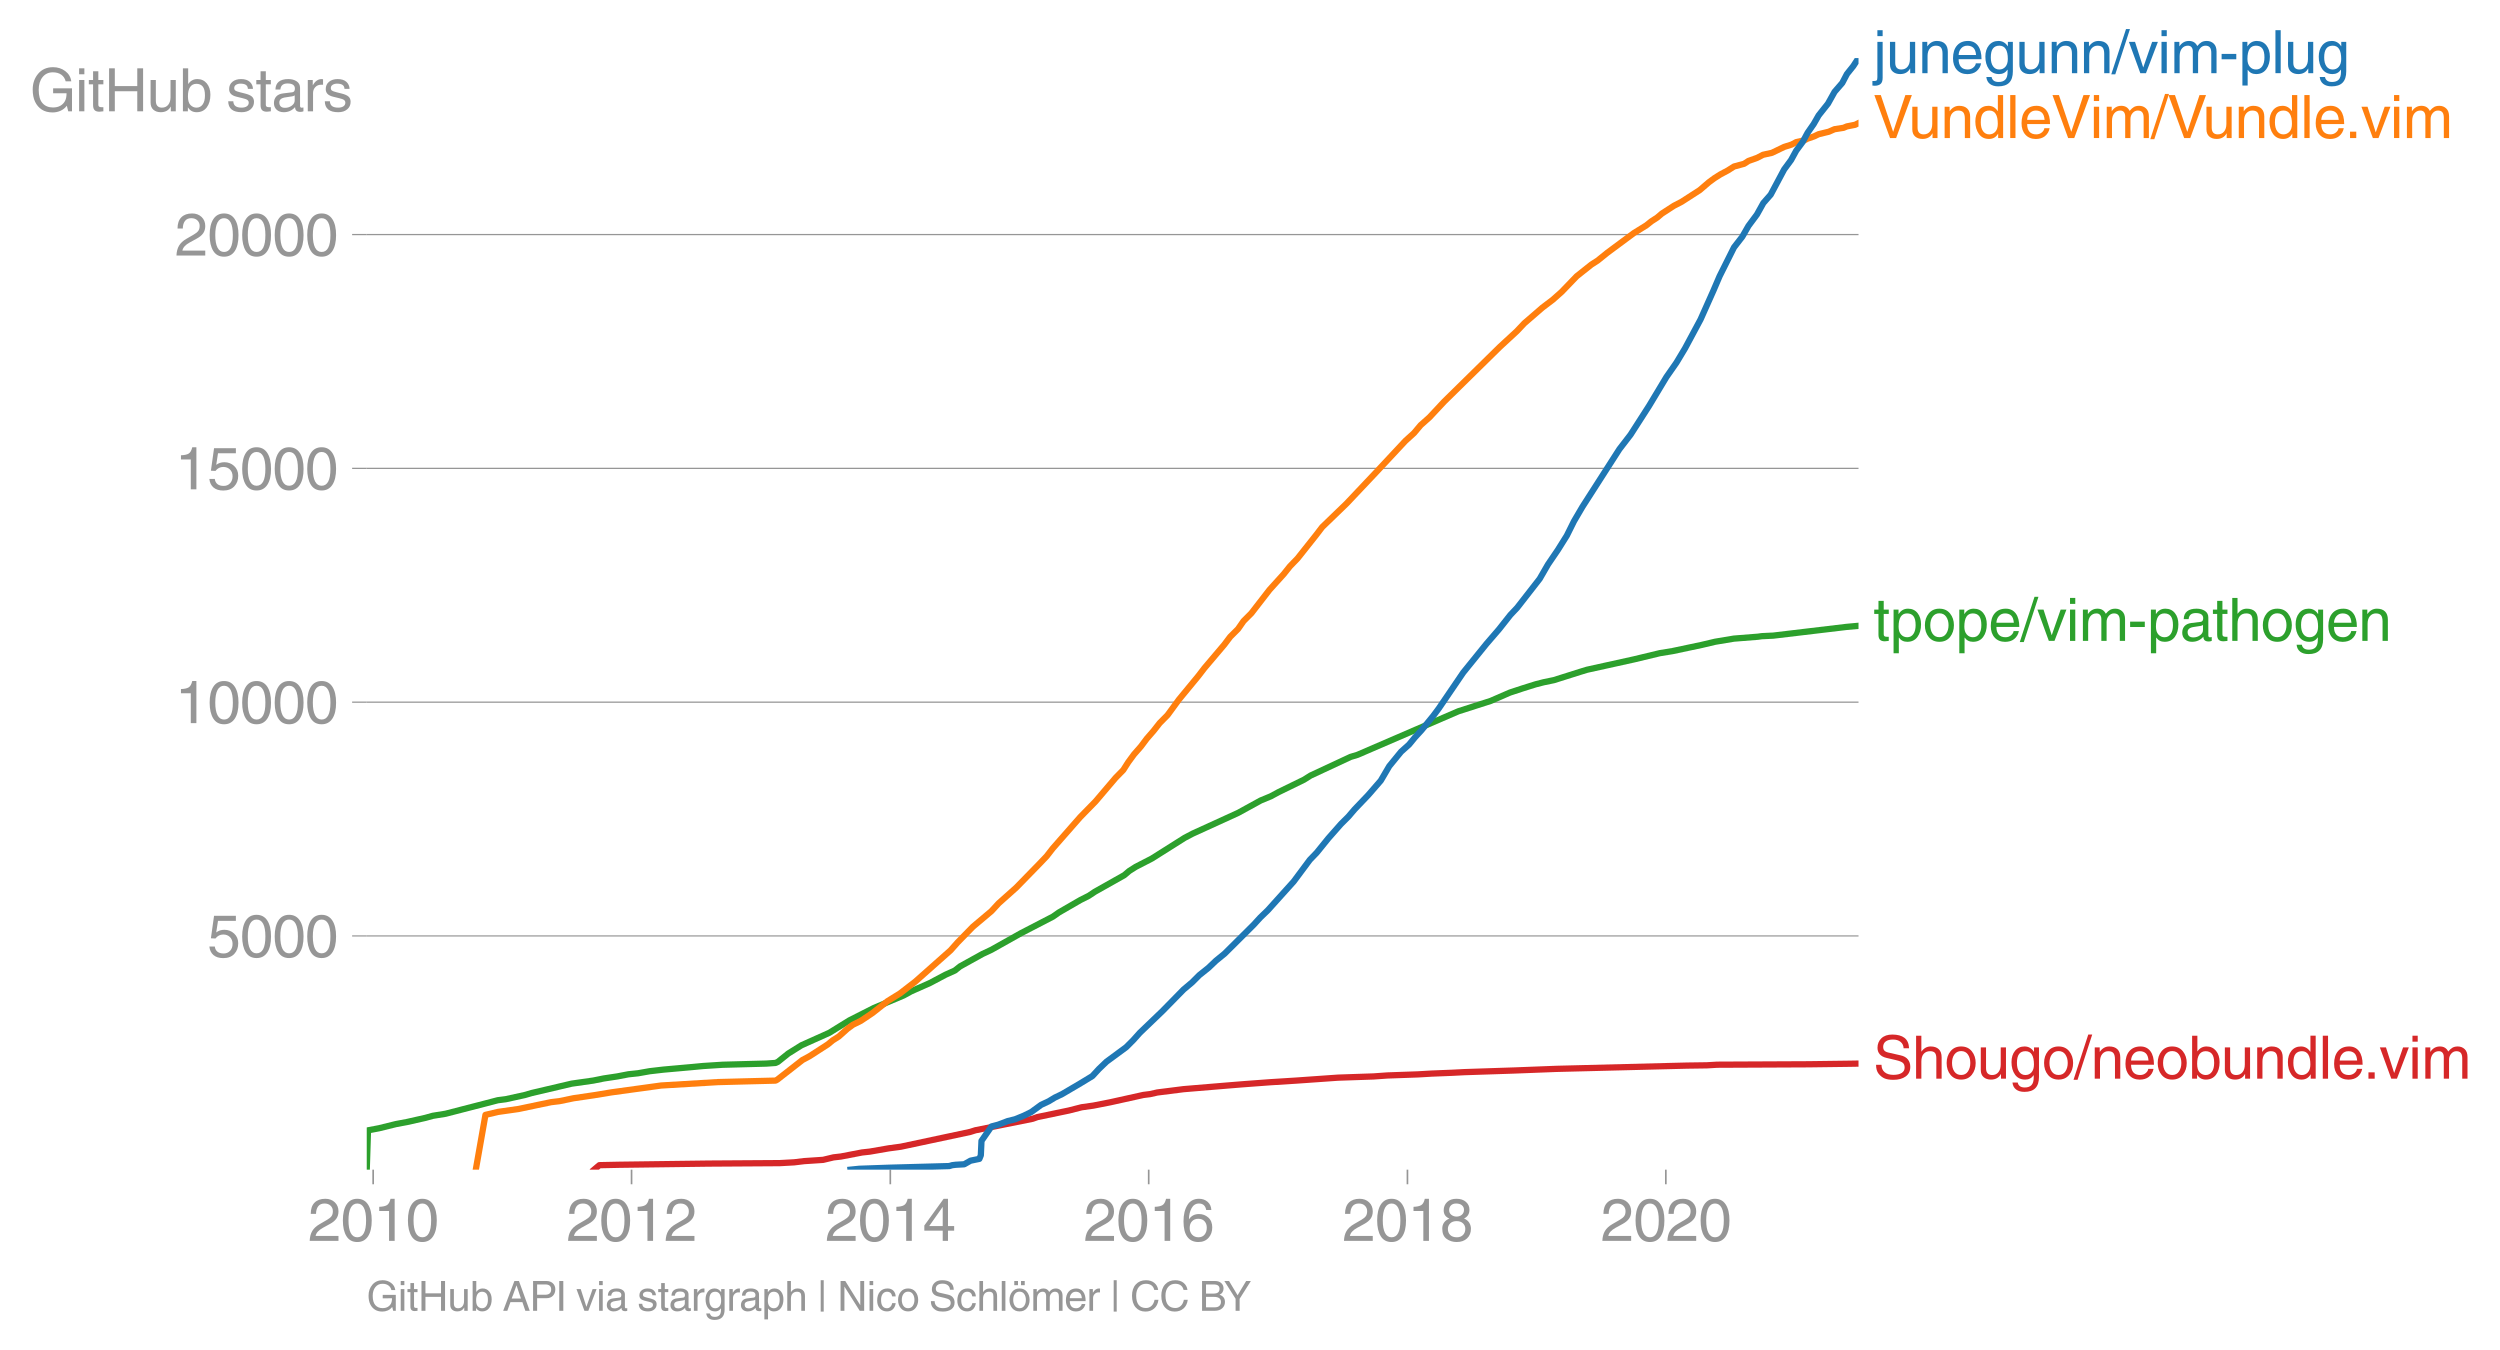 <svg height="430.843" viewBox="0 0 598.483 323.132" width="797.977" xmlns="http://www.w3.org/2000/svg" xmlns:xlink="http://www.w3.org/1999/xlink"><defs><style>*{stroke-linecap:butt;stroke-linejoin:round}</style></defs><g id="figure_1"><path d="M0 323.132h598.483V0H0z" style="fill:none" id="patch_1"/><g id="axes_1"><path d="M87.796 280.011h357.12V13.9H87.796z" style="fill:none" id="patch_2"/><path clip-path="url(#p39924fab49)" d="m142.218 280.011 1.266-1.074 4.762-.101 21.345-.28 17.072-.112 3.45-.19 2.397-.291 4.534-.302 2.49-.594 1.756-.201 5.087-.974 1.84-.201 4.518-.784 2.908-.392 16.602-3.537 1.27-.403 13.704-2.753 1.129-.403 7.523-1.567 3.077-.784 2.782-.392 4.041-.794 7.939-1.758 1.598-.201 1.74-.392 6.293-.795 10.503-.873 3.716-.302 6.467-.481 6.246-.392 10.024-.705 8.526-.291 3.313-.235 7.31-.258 3.276-.19 5.018-.202 2.803-.145 11.881-.392 10.179-.392 31.23-.783 4.79-.067 2.464-.146 21.792-.1 10.154-.135 1.883-.034h0" style="fill:none;stroke:#d62728;stroke-linecap:square;stroke-width:1.5" id="line2d_1"/><g id="matplotlib.axis_1"><g id="xtick_1"><g id="line2d_2"><defs><path d="M0 0v3.5" id="me1c5ccc157" style="stroke:#969696;stroke-width:.4"/></defs><use style="fill:#969696;stroke:#969696;stroke-width:.4" x="89.332" xlink:href="#me1c5ccc157" y="280.011"/></g><g style="fill:#969696" transform="matrix(.14 0 0 -.14 73.762 297.06)" id="text_1"><defs><path d="M281 2888q0 793 409 1202 410 410 1148 410 618 0 1012-375t394-969q0-462-227-780-226-317-667-557l-775-425q-684-375-775-863h2444V0H166q25 634 275 1056t781 728l806 469q322 185 469 383t147 545q0 344-241 578-240 235-650 235-453 0-678-299-225-298-231-807H281z" id="HelveticaWorld-Regular-32" transform="scale(.016)"/><path d="M2719 2188q0 903-239 1354-239 452-702 452-453 0-697-452-243-451-243-1354 0-875 240-1340 241-464 700-464 463 0 702 448 239 449 239 1356zm603 0q0-1107-400-1709-400-601-1144-601-772 0-1156 623-384 624-384 1687 0 1090 393 1701 394 611 1147 611 744 0 1144-608t400-1704z" id="HelveticaWorld-Regular-30" transform="scale(.016)"/><path d="M2297 0h-600v3194H647v447q550 18 818 176 269 158 391 683h441V0z" id="HelveticaWorld-Regular-31" transform="scale(.016)"/></defs><use xlink:href="#HelveticaWorld-Regular-32"/><use x="55.615" xlink:href="#HelveticaWorld-Regular-30"/><use x="111.23" xlink:href="#HelveticaWorld-Regular-31"/><use x="166.846" xlink:href="#HelveticaWorld-Regular-30"/></g></g><g id="xtick_2"><use style="fill:#969696;stroke:#969696;stroke-width:.4" x="151.19" xlink:href="#me1c5ccc157" y="280.011" id="line2d_3"/><g style="fill:#969696" transform="matrix(.14 0 0 -.14 135.62 297.06)" id="text_2"><use xlink:href="#HelveticaWorld-Regular-32"/><use x="55.615" xlink:href="#HelveticaWorld-Regular-30"/><use x="111.23" xlink:href="#HelveticaWorld-Regular-31"/><use x="166.846" xlink:href="#HelveticaWorld-Regular-32"/></g></g><g id="xtick_3"><use style="fill:#969696;stroke:#969696;stroke-width:.4" x="213.133" xlink:href="#me1c5ccc157" y="280.011" id="line2d_4"/><g style="fill:#969696" transform="matrix(.14 0 0 -.14 197.562 297.06)" id="text_3"><defs><path d="M678 1581h1447v2041h-12L678 1581zm2010-487V0h-563v1094H159v550l2063 2856h466V1581h659v-487h-659z" id="HelveticaWorld-Regular-34" transform="scale(.016)"/></defs><use xlink:href="#HelveticaWorld-Regular-32"/><use x="55.615" xlink:href="#HelveticaWorld-Regular-30"/><use x="111.23" xlink:href="#HelveticaWorld-Regular-31"/><use x="166.846" xlink:href="#HelveticaWorld-Regular-34"/></g></g><g id="xtick_4"><use style="fill:#969696;stroke:#969696;stroke-width:.4" x="274.991" xlink:href="#me1c5ccc157" y="280.011" id="line2d_5"/><g style="fill:#969696" transform="matrix(.14 0 0 -.14 259.42 297.06)" id="text_4"><defs><path d="M903 1381q0-440 262-719 263-278 685-278 403 0 642 284 239 285 239 748 0 403-236 675t-670 272q-422 0-672-266t-250-716zm1766 1922q-63 344-255 517-192 174-520 174-519 0-791-507-272-506-278-1159l13-12q359 553 1068 553 566 0 988-375t422-1053q0-672-400-1118-400-445-1078-445-782 0-1188 556-406 557-406 1660 0 1062 415 1734 416 672 1247 672 538 0 910-321 372-320 403-876h-550z" id="HelveticaWorld-Regular-36" transform="scale(.016)"/></defs><use xlink:href="#HelveticaWorld-Regular-32"/><use x="55.615" xlink:href="#HelveticaWorld-Regular-30"/><use x="111.23" xlink:href="#HelveticaWorld-Regular-31"/><use x="166.846" xlink:href="#HelveticaWorld-Regular-36"/></g></g><g id="xtick_5"><use style="fill:#969696;stroke:#969696;stroke-width:.4" x="336.933" xlink:href="#me1c5ccc157" y="280.011" id="line2d_6"/><g style="fill:#969696" transform="matrix(.14 0 0 -.14 321.363 297.06)" id="text_5"><defs><path d="M1766 2597q347 0 573 198 227 199 227 527 0 294-218 483-217 189-620 189-359 0-555-199-195-198-195-504 0-328 244-511t544-183zm6-484q-434 0-681-241t-247-591q0-403 250-650t712-247q410 0 655 247t245 657q0 350-245 587-245 238-689 238zm1378 1228q0-678-578-947 397-178 567-471 170-292 170-623 0-641-413-1032-412-390-1112-390-612 0-1076 336T244 1306q0 763 762 1082-609 243-609 875 0 531 361 884t1001 353q641 0 1016-333t375-826z" id="HelveticaWorld-Regular-38" transform="scale(.016)"/></defs><use xlink:href="#HelveticaWorld-Regular-32"/><use x="55.615" xlink:href="#HelveticaWorld-Regular-30"/><use x="111.23" xlink:href="#HelveticaWorld-Regular-31"/><use x="166.846" xlink:href="#HelveticaWorld-Regular-38"/></g></g><g id="xtick_6"><use style="fill:#969696;stroke:#969696;stroke-width:.4" x="398.791" xlink:href="#me1c5ccc157" y="280.011" id="line2d_7"/><g style="fill:#969696" transform="matrix(.14 0 0 -.14 383.22 297.06)" id="text_6"><use xlink:href="#HelveticaWorld-Regular-32"/><use x="55.615" xlink:href="#HelveticaWorld-Regular-30"/><use x="111.23" xlink:href="#HelveticaWorld-Regular-32"/><use x="166.846" xlink:href="#HelveticaWorld-Regular-30"/></g></g></g><g id="matplotlib.axis_2"><g id="ytick_1"><path clip-path="url(#p39924fab49)" d="M87.796 224.055h357.12" style="fill:none;stroke:#969696;stroke-linecap:square;stroke-width:.3" id="line2d_8"/><g id="line2d_9"><defs><path d="M0 0h-3.5" id="m6a71da4b79" style="stroke:#969696;stroke-width:.3"/></defs><use style="fill:#969696;stroke:#969696;stroke-width:.3" x="87.796" xlink:href="#m6a71da4b79" y="224.055"/></g><g style="fill:#969696" transform="matrix(.14 0 0 -.14 49.655 229.08)" id="text_7"><defs><path d="M941 2619q372 281 872 281 606 0 1042-403t436-1038q0-690-421-1139-420-448-1179-448-660 0-1041 323-381 324-444 918h582q43-363 284-555t669-192q415 0 681 287 266 288 266 735 0 456-279 731-278 275-718 275-500 0-835-428l-484 25 337 2406h2332v-544H1131L941 2619z" id="HelveticaWorld-Regular-35" transform="scale(.016)"/></defs><use xlink:href="#HelveticaWorld-Regular-35"/><use x="55.615" xlink:href="#HelveticaWorld-Regular-30"/><use x="111.23" xlink:href="#HelveticaWorld-Regular-30"/><use x="166.846" xlink:href="#HelveticaWorld-Regular-30"/></g></g><g id="ytick_2"><path clip-path="url(#p39924fab49)" d="M87.796 168.088h357.12" style="fill:none;stroke:#969696;stroke-linecap:square;stroke-width:.3" id="line2d_10"/><use style="fill:#969696;stroke:#969696;stroke-width:.3" x="87.796" xlink:href="#m6a71da4b79" y="168.088" id="line2d_11"/><g style="fill:#969696" transform="matrix(.14 0 0 -.14 41.87 173.113)" id="text_8"><use xlink:href="#HelveticaWorld-Regular-31"/><use x="55.615" xlink:href="#HelveticaWorld-Regular-30"/><use x="111.23" xlink:href="#HelveticaWorld-Regular-30"/><use x="166.846" xlink:href="#HelveticaWorld-Regular-30"/><use x="222.461" xlink:href="#HelveticaWorld-Regular-30"/></g></g><g id="ytick_3"><path clip-path="url(#p39924fab49)" d="M87.796 112.121h357.12" style="fill:none;stroke:#969696;stroke-linecap:square;stroke-width:.3" id="line2d_12"/><use style="fill:#969696;stroke:#969696;stroke-width:.3" x="87.796" xlink:href="#m6a71da4b79" y="112.121" id="line2d_13"/><g style="fill:#969696" transform="matrix(.14 0 0 -.14 41.87 117.146)" id="text_9"><use xlink:href="#HelveticaWorld-Regular-31"/><use x="55.615" xlink:href="#HelveticaWorld-Regular-35"/><use x="111.23" xlink:href="#HelveticaWorld-Regular-30"/><use x="166.846" xlink:href="#HelveticaWorld-Regular-30"/><use x="222.461" xlink:href="#HelveticaWorld-Regular-30"/></g></g><g id="ytick_4"><path clip-path="url(#p39924fab49)" d="M87.796 56.154h357.12" style="fill:none;stroke:#969696;stroke-linecap:square;stroke-width:.3" id="line2d_14"/><use style="fill:#969696;stroke:#969696;stroke-width:.3" x="87.796" xlink:href="#m6a71da4b79" y="56.154" id="line2d_15"/><g style="fill:#969696" transform="matrix(.14 0 0 -.14 41.87 61.179)" id="text_10"><use xlink:href="#HelveticaWorld-Regular-32"/><use x="55.615" xlink:href="#HelveticaWorld-Regular-30"/><use x="111.23" xlink:href="#HelveticaWorld-Regular-30"/><use x="166.846" xlink:href="#HelveticaWorld-Regular-30"/><use x="222.461" xlink:href="#HelveticaWorld-Regular-30"/></g></g><g style="fill:#969696" transform="matrix(.14 0 0 -.14 7.2 26.645)" id="text_11"><defs><path d="M2463 2456h2018V0h-403l-150 594q-294-375-691-546-396-170-824-170-691 0-1155 301-464 302-721 833-256 532-256 1326 0 990 589 1684t1586 694q744 0 1300-416 557-416 647-1100h-600q-109 453-462 709-353 257-916 257-678 0-1091-511-412-511-412-1352 0-978 409-1436 410-458 1119-458 463 0 783 183t492 497q172 314 172 836H2463v531z" id="HelveticaWorld-Regular-47" transform="scale(.016)"/><path d="M422 3956v638h562v-638H422zM984 0H422v3347h562V0z" id="HelveticaWorld-Regular-69" transform="scale(.016)"/><path d="M1100 2881V703q0-128 70-195 71-67 252-67h216V0q-307-44-422-44-353 0-516 169-162 169-162 547v2209H84v466h454v934h562v-934h538v-466h-538z" id="HelveticaWorld-Regular-74" transform="scale(.016)"/><path d="M4153 0h-622v2144H1131V0H519v4594h612V2694h2400v1900h622V0z" id="HelveticaWorld-Regular-48" transform="scale(.016)"/><path d="M391 3347h562V1125q0-369 167-552 168-182 480-182 434 0 678 307 244 308 244 805v1844h562V0h-531v488l-12 12Q2222-97 1478-97q-481 0-784 262-303 263-303 776v2406z" id="HelveticaWorld-Regular-75" transform="scale(.016)"/><path d="M2778 1684q0 672-238 963-237 291-677 291-447-7-676-349-228-342-228-989 0-659 275-934t641-275q416 0 659 342 244 342 244 951zM422 0v4594h562V2925h13q359 519 969 519 625 0 1009-464t384-1208q0-838-388-1354Q2584-97 1888-97q-613 0-922 513h-13V0H422z" id="HelveticaWorld-Regular-62" transform="scale(.016)"/><path d="M2309 2394q-12 300-214 431-201 131-579 131-275 0-471-122-195-121-195-350 0-181 115-267 116-86 501-183l556-140q506-128 723-327 218-198 218-554 0-494-361-802T1638-97Q934-97 573 195q-360 293-367 880h544q13-347 230-516 217-168 651-168 353 0 561 140 208 141 208 391 0 178-135 284-134 107-531 197l-653 160q-397 100-586 298t-189 514q0 494 353 781 354 288 922 288 607 0 930-296 323-295 342-754h-544z" id="HelveticaWorld-Regular-73" transform="scale(.016)"/><path d="M2456 1709q-62-65-245-106-183-40-683-106-369-44-542-182-173-137-173-362 0-275 146-428 147-153 469-153 403 0 715 229 313 230 313 558v550zM397 2328q19 566 367 841 349 275 1014 275 531 0 890-241 360-240 360-694V581q0-197 178-197 72 0 185 25V0q-153-63-319-63-288 0-429 123-140 124-146 387Q2016-97 1288-97q-475 0-763 269-287 269-287 700 0 441 250 712 250 272 728 329l993 121q269 41 269 397 0 263-195 403-195 141-592 141-353 0-543-156-189-156-226-491H397z" id="HelveticaWorld-Regular-61" transform="scale(.016)"/><path d="M984 0H422v3347h531v-556h13q365 653 940 653 91 0 147-19v-584h-209q-378 0-619-257-241-256-241-637V0z" id="HelveticaWorld-Regular-72" transform="scale(.016)"/></defs><use xlink:href="#HelveticaWorld-Regular-47"/><use x="77.1" xlink:href="#HelveticaWorld-Regular-69"/><use x="99.121" xlink:href="#HelveticaWorld-Regular-74"/><use x="126.807" xlink:href="#HelveticaWorld-Regular-48"/><use x="199.805" xlink:href="#HelveticaWorld-Regular-75"/><use x="254.59" xlink:href="#HelveticaWorld-Regular-62"/><use x="311.084" xlink:href="#HelveticaWorld-Regular-20"/><use x="335.498" xlink:href="#HelveticaWorld-Regular-73"/><use x="385.498" xlink:href="#HelveticaWorld-Regular-74"/><use x="413.184" xlink:href="#HelveticaWorld-Regular-61"/><use x="468.115" xlink:href="#HelveticaWorld-Regular-72"/><use x="500.684" xlink:href="#HelveticaWorld-Regular-73"/></g></g><path clip-path="url(#p39924fab49)" d="m87.796 280.011.298-9.413 2.652-.504 4.038-.996 2.635-.493 4.42-.996 1.772-.493 3.054-.492 9.669-2.496 2.825-.739 1.91-.246 4.538-.996 1.708-.493 9.544-2.239 5.173-.738 2.513-.504 3.271-.493 2.614-.503 2.321-.247 2.779-.492 3.277-.38 6.898-.616 2.597-.247 4.7-.302 10.44-.28 2.227-.156.555-.258 2.482-1.992 3.167-1.981 6.646-2.978 4.845-2.989 5.88-2.977 7.079-2.977 1.818-.997 4.468-1.98 3.756-1.993 2.213-.996 1.244-.986 5.394-2.988 2.102-.985 7.08-3.974 7.671-3.973 1.418-.997 5.152-2.977 1.977-.996 1.48-.985 7.056-3.974 1.173-.996 1.549-.985 3.864-1.993 7.878-4.97 1.875-.985 10.889-4.97 5.427-2.977 2.404-.996 1.848-.996 6.102-2.978 1.582-.996 9.583-4.466 1.671-.504 24.137-10.42 7.747-2.486 4.589-1.992 3.023-.996 3.145-.986 1.919-.492 2.44-.504 6.307-1.992 1.61-.493 11.257-2.485 6.19-1.488 3.02-.493 7.034-1.489 3.175-.75 4.5-.75 5.776-.458.877-.124 2.764-.134 17.475-2.082 2.931-.268h0" style="fill:none;stroke:#2ca02c;stroke-linecap:square;stroke-width:1.5" id="line2d_16"/><path clip-path="url(#p39924fab49)" d="m113.903 280.011 2.312-13.118 2.985-.706 4.949-.705 4.403-.929 3.394-.705 1.957-.235 3.42-.705 4.799-.705 4.29-.706 11.868-1.634 13.588-.817 6.788-.18 7.024-.178.41-.235 6.003-4.69 1.744-.94 4.365-2.821 1.123-.93 1.476-.94 2.098-1.88 1.278-.93 1.9-.94 2.806-1.88 3.554-2.81 3.03-1.88 3.652-2.82 8.453-7.5 1.656-1.87 3.672-3.76 4.449-3.75 1.733-1.88 4.2-3.75 5.492-5.63 1.792-1.881 1.453-1.87 6.583-7.5 3.675-3.76 4.789-5.63 1.834-1.87 1.2-1.88 1.375-1.87 1.648-1.88 1.409-1.88 1.635-1.881 1.467-1.87 1.862-1.88 2.747-3.75 4.643-5.63 1.443-1.88 4.76-5.62 1.42-1.88 1.871-1.87 1.31-1.88 1.874-1.88 4.361-5.63 3.394-3.75 1.495-1.87 1.815-1.88 4.468-5.63 1.436-1.88 5.82-5.62 7.092-7.51 7-7.5 2.068-1.88 1.582-1.881 2.113-1.88 3.5-3.75 13.366-13.13 4.061-3.75 1.77-1.88 4.334-3.75 2.481-1.881 2.117-1.88 3.61-3.75 3.54-2.81 1.47-.94 2.315-1.87 6.337-4.7 3.018-1.87 1.172-.94 1.444-.94 1.104-.94 2.891-1.87 1.815-.94 4.36-2.81 2.192-1.88 1.273-.94 1.483-.94 1.77-.941 1.475-.94 2.432-.66 1.031-.672 2.064-.74 1.43-.738 2.124-.47 2.928-1.41 1.792-.571 1.1-.582 1.858-.414.87-.426 1.53-.526 1.099-.526 2.433-.593 1.379-.605 2.154-.335.794-.336 1.984-.392.782-.392h0" style="fill:none;stroke:#ff7f0e;stroke-linecap:square;stroke-width:1.5" id="line2d_17"/><g style="fill:#1f77b4" transform="matrix(.14 0 0 -.14 448.487 17.516)" id="text_12"><defs><path d="M984 3956H422v638h562v-638zm0-4450q0-478-227-664-226-186-629-186-115 0-237 19v487H38q237 0 310 71 74 70 74 339v3775h562V-494z" id="HelveticaWorld-Regular-6a" transform="scale(.016)"/><path d="M3150 0h-566v2059q0 475-166 677-165 202-549 202-378 0-632-288-253-287-253-825V0H422v3347h531v-472h13q397 569 1012 569 569 0 870-302 302-301 302-864V0z" id="HelveticaWorld-Regular-6e" transform="scale(.016)"/><path d="M2719 1941q-44 543-288 770-243 227-647 227-409 0-661-288-251-287-267-709h1863zm537-891q-93-519-509-859-366-288-963-294-703 6-1116 461-412 455-412 1223 0 882 425 1372 425 491 1182 491 678 0 1059-507 381-506 381-1446H856q0-525 244-813 244-287 731-287 344 0 591 207 247 208 272 452h562z" id="HelveticaWorld-Regular-65" transform="scale(.016)"/><path d="M831 1684q0-615 244-954t659-339q404 0 660 293 256 294 256 832 0 706-224 1064-223 358-679 358-459 0-688-305-228-305-228-949zM3188 191q0-807-388-1203-387-397-1169-397-562 0-895 259T353-409h563q43-244 226-388t530-144q472 0 712 254 241 253 241 821v238h-12Q2297-97 1722-97q-716 0-1094 528T250 1772q0 744 381 1208 382 464 1013 464 634 0 1000-569h12v472h532V191z" id="HelveticaWorld-Regular-67" transform="scale(.016)"/><path d="M319-122h-428l1575 4838h422L319-122z" id="HelveticaWorld-Regular-2f" transform="scale(.016)"/><path d="M2522 3347h616L1863 0h-604L38 3347h653l872-2725h12l947 2725z" id="HelveticaWorld-Regular-76" transform="scale(.016)"/><path d="M422 3347h531v-472h13q378 569 1012 569 628 0 891-544 240 294 465 419t557 125q434 0 735-285 302-284 302-843V0h-562v2163q0 390-147 582-147 193-475 193-331 0-560-269-228-269-228-628V0h-562v2316q0 290-135 456-134 166-390 166-403 0-644-300t-241-813V0H422v3347z" id="HelveticaWorld-Regular-6d" transform="scale(.016)"/><path d="M1850 1484H281v575h1569v-575z" id="HelveticaWorld-Regular-2d" transform="scale(.016)"/><path d="M959 1516q0-538 262-832 263-293 654-293 428 0 665 348 238 349 238 945 0 654-228 954t-687 300q-447 0-676-352-228-352-228-1070zM422 3347h531v-472h13q359 569 1000 569 647 0 1020-471 373-470 373-1201 0-819-381-1344T1888-97q-582 0-891 450h-13v-1678H422v4672z" id="HelveticaWorld-Regular-70" transform="scale(.016)"/><path d="M984 0H422v4594h562V0z" id="HelveticaWorld-Regular-6c" transform="scale(.016)"/></defs><use xlink:href="#HelveticaWorld-Regular-6a"/><use x="22.021" xlink:href="#HelveticaWorld-Regular-75"/><use x="76.807" xlink:href="#HelveticaWorld-Regular-6e"/><use x="131.982" xlink:href="#HelveticaWorld-Regular-65"/><use x="187.402" xlink:href="#HelveticaWorld-Regular-67"/><use x="243.311" xlink:href="#HelveticaWorld-Regular-75"/><use x="298.096" xlink:href="#HelveticaWorld-Regular-6e"/><use x="353.271" xlink:href="#HelveticaWorld-Regular-6e"/><use x="408.447" xlink:href="#HelveticaWorld-Regular-2f"/><use x="436.23" xlink:href="#HelveticaWorld-Regular-76"/><use x="485.84" xlink:href="#HelveticaWorld-Regular-69"/><use x="507.861" xlink:href="#HelveticaWorld-Regular-6d"/><use x="590.869" xlink:href="#HelveticaWorld-Regular-2d"/><use x="624.17" xlink:href="#HelveticaWorld-Regular-70"/><use x="680.664" xlink:href="#HelveticaWorld-Regular-6c"/><use x="702.686" xlink:href="#HelveticaWorld-Regular-75"/><use x="757.471" xlink:href="#HelveticaWorld-Regular-67"/></g><g style="fill:#ff7f0e" transform="matrix(.14 0 0 -.14 448.487 33.045)" id="text_13"><defs><path d="M3413 4594h696L2425 0h-653L97 4594h691L2100 678h13l1300 3916z" id="HelveticaWorld-Regular-56" transform="scale(.016)"/><path d="M838 1684q0-621 246-957 247-336 657-336 390 0 652 287 263 288 263 838 0 706-224 1064-223 358-679 358-434 0-675-285-240-284-240-969zM3225 0h-531v459h-13Q2363-97 1716-97q-697 0-1079 531-381 532-381 1338 0 744 378 1208 379 464 1016 464 628 0 1000-569l13 38v1681h562V0z" id="HelveticaWorld-Regular-64" transform="scale(.016)"/><path d="M1222 0H556v678h666V0z" id="HelveticaWorld-Regular-2e" transform="scale(.016)"/></defs><use xlink:href="#HelveticaWorld-Regular-56"/><use x="60.201" xlink:href="#HelveticaWorld-Regular-75"/><use x="114.986" xlink:href="#HelveticaWorld-Regular-6e"/><use x="170.162" xlink:href="#HelveticaWorld-Regular-64"/><use x="227.145" xlink:href="#HelveticaWorld-Regular-6c"/><use x="249.166" xlink:href="#HelveticaWorld-Regular-65"/><use x="304.586" xlink:href="#HelveticaWorld-Regular-56"/><use x="370.162" xlink:href="#HelveticaWorld-Regular-69"/><use x="392.184" xlink:href="#HelveticaWorld-Regular-6d"/><use x="475.191" xlink:href="#HelveticaWorld-Regular-2f"/><use x="502.975" xlink:href="#HelveticaWorld-Regular-56"/><use x="563.176" xlink:href="#HelveticaWorld-Regular-75"/><use x="617.961" xlink:href="#HelveticaWorld-Regular-6e"/><use x="673.137" xlink:href="#HelveticaWorld-Regular-64"/><use x="730.119" xlink:href="#HelveticaWorld-Regular-6c"/><use x="752.141" xlink:href="#HelveticaWorld-Regular-65"/><use x="806.061" xlink:href="#HelveticaWorld-Regular-2e"/><use x="833.844" xlink:href="#HelveticaWorld-Regular-76"/><use x="883.453" xlink:href="#HelveticaWorld-Regular-69"/><use x="905.475" xlink:href="#HelveticaWorld-Regular-6d"/></g><g style="fill:#2ca02c" transform="matrix(.14 0 0 -.14 448.487 153.427)" id="text_14"><defs><path d="M813 1678q0-559 253-920t718-361q482 0 732 378t250 903q0 531-250 901-250 371-732 371-446 0-709-349-262-348-262-923zm-575 0q0 747 415 1256 416 510 1131 510 732 0 1144-516 413-515 413-1250 0-737-410-1256Q2522-97 1784-97q-709 0-1128 503-418 503-418 1272z" id="HelveticaWorld-Regular-6f" transform="scale(.016)"/><path d="M3150 0h-566v2188q0 403-156 576-156 174-509 174-435 0-685-282-250-281-250-831V0H422v4594h562V2900h13q384 544 981 544 550 0 861-288 311-287 311-878V0z" id="HelveticaWorld-Regular-68" transform="scale(.016)"/></defs><use xlink:href="#HelveticaWorld-Regular-74"/><use x="27.686" xlink:href="#HelveticaWorld-Regular-70"/><use x="84.18" xlink:href="#HelveticaWorld-Regular-6f"/><use x="140.088" xlink:href="#HelveticaWorld-Regular-70"/><use x="196.582" xlink:href="#HelveticaWorld-Regular-65"/><use x="252.002" xlink:href="#HelveticaWorld-Regular-2f"/><use x="279.785" xlink:href="#HelveticaWorld-Regular-76"/><use x="329.395" xlink:href="#HelveticaWorld-Regular-69"/><use x="351.416" xlink:href="#HelveticaWorld-Regular-6d"/><use x="434.424" xlink:href="#HelveticaWorld-Regular-2d"/><use x="467.725" xlink:href="#HelveticaWorld-Regular-70"/><use x="524.219" xlink:href="#HelveticaWorld-Regular-61"/><use x="579.15" xlink:href="#HelveticaWorld-Regular-74"/><use x="606.836" xlink:href="#HelveticaWorld-Regular-68"/><use x="662.012" xlink:href="#HelveticaWorld-Regular-6f"/><use x="717.92" xlink:href="#HelveticaWorld-Regular-67"/><use x="773.828" xlink:href="#HelveticaWorld-Regular-65"/><use x="829.248" xlink:href="#HelveticaWorld-Regular-6e"/></g><g style="fill:#d62728" transform="matrix(.14 0 0 -.14 448.487 258.23)" id="text_15"><defs><path d="M3225 3250q-19 438-327 686-307 248-810 248-507 0-779-208-271-207-271-598 0-209 118-359 119-150 425-222l1313-300q531-116 787-440 257-323 257-788 0-681-500-1036T2138-122q-610 0-962 156-351 157-623 497-272 341-272 953h582q0-512 340-794 341-281 928-281 569 0 886 202t317 573q0 338-189 505t-739 295l-990 232q-494 112-738 392t-244 689q0 619 417 1019 418 400 1165 400 843 0 1301-352 458-351 492-1114h-584z" id="HelveticaWorld-Regular-53" transform="scale(.016)"/></defs><use xlink:href="#HelveticaWorld-Regular-53"/><use x="66.211" xlink:href="#HelveticaWorld-Regular-68"/><use x="121.387" xlink:href="#HelveticaWorld-Regular-6f"/><use x="177.295" xlink:href="#HelveticaWorld-Regular-75"/><use x="232.08" xlink:href="#HelveticaWorld-Regular-67"/><use x="287.988" xlink:href="#HelveticaWorld-Regular-6f"/><use x="343.896" xlink:href="#HelveticaWorld-Regular-2f"/><use x="371.68" xlink:href="#HelveticaWorld-Regular-6e"/><use x="426.855" xlink:href="#HelveticaWorld-Regular-65"/><use x="482.275" xlink:href="#HelveticaWorld-Regular-6f"/><use x="538.184" xlink:href="#HelveticaWorld-Regular-62"/><use x="594.678" xlink:href="#HelveticaWorld-Regular-75"/><use x="649.463" xlink:href="#HelveticaWorld-Regular-6e"/><use x="704.639" xlink:href="#HelveticaWorld-Regular-64"/><use x="761.621" xlink:href="#HelveticaWorld-Regular-6c"/><use x="783.643" xlink:href="#HelveticaWorld-Regular-65"/><use x="837.563" xlink:href="#HelveticaWorld-Regular-2e"/><use x="865.346" xlink:href="#HelveticaWorld-Regular-76"/><use x="914.955" xlink:href="#HelveticaWorld-Regular-69"/><use x="936.977" xlink:href="#HelveticaWorld-Regular-6d"/></g><g style="fill:#969696" transform="matrix(.097 0 0 -.097 87.796 313.793)" id="text_16"><defs><path d="m2816 1888-678 2021h-13l-737-2021h1428zm-1619-550L716 0H78l1728 4594h703L4172 0h-678l-453 1338H1197z" id="HelveticaWorld-Regular-41" transform="scale(.016)"/><path d="M1141 2472h1234q466 0 700 204 234 205 234 621 0 372-225 569t-684 197H1141V2472zm0-2472H519v4594h2065q616 0 991-358t375-933q0-597-363-980-362-382-1003-382H1141V0z" id="HelveticaWorld-Regular-50" transform="scale(.016)"/><path d="M1141 0H519v4594h622V0z" id="HelveticaWorld-Regular-49" transform="scale(.016)"/><path d="M603 4716h466V-122H603v4838z" id="HelveticaWorld-Regular-7c" transform="scale(.016)"/><path d="M3559 4594h600V0h-690L1125 3713h-12V0H519v4594h728L3547 884h12v3710z" id="HelveticaWorld-Regular-4e" transform="scale(.016)"/><path d="M2534 2222q-121 716-793 716-416 0-669-333t-253-927q0-647 234-967 235-320 681-320 300 0 519 220t281 573h544q-84-621-439-951T1722-97q-659 0-1081 451-422 452-422 1227 0 850 422 1356 422 507 1184 507 556 0 886-333t367-889h-544z" id="HelveticaWorld-Regular-63" transform="scale(.016)"/><path d="M813 1678q0-559 253-920t718-361q482 0 732 378t250 903q0 531-250 901-250 371-732 371-446 0-709-349-262-348-262-923zm-575 0q0 747 415 1256 416 510 1131 510 732 0 1144-516 413-515 413-1250 0-737-410-1256Q2522-97 1784-97q-709 0-1128 503-418 503-418 1272zm2351 2266h-575v650h575v-650zm-1038 0H976v650h575v-650z" id="HelveticaWorld-Regular-f6" transform="scale(.016)"/><path d="M3713 3213q-104 468-434 710-329 243-854 243-678 0-1091-493-412-492-412-1329 0-969 390-1443 391-473 1132-473 487 0 838 323 352 324 474 940h603q-121-885-671-1349T2350-122q-941 0-1505 647T281 2322q0 1109 589 1751 589 643 1555 643 800 0 1297-413 497-412 591-1090h-600z" id="HelveticaWorld-Regular-43" transform="scale(.016)"/><path d="M519 4594h2015q594 0 947-322t353-834q0-310-155-565-154-254-460-395 428-162 629-431 202-269 202-691 0-593-428-975Q3194 0 2491 0H519v4594zm612-4063h1325q488 0 731 226 244 227 244 612 0 390-272 582-271 193-803 193H1131V531zm0 2119h1128q494 0 724 179 230 180 230 562 0 328-218 500-217 172-729 172H1131V2650z" id="HelveticaWorld-Regular-42" transform="scale(.016)"/><path d="M2388 0h-622v1850L31 4594h725l1319-2206 1316 2206h731L2388 1850V0z" id="HelveticaWorld-Regular-59" transform="scale(.016)"/></defs><use xlink:href="#HelveticaWorld-Regular-47"/><use x="77.1" xlink:href="#HelveticaWorld-Regular-69"/><use x="99.121" xlink:href="#HelveticaWorld-Regular-74"/><use x="126.807" xlink:href="#HelveticaWorld-Regular-48"/><use x="199.805" xlink:href="#HelveticaWorld-Regular-75"/><use x="254.59" xlink:href="#HelveticaWorld-Regular-62"/><use x="311.084" xlink:href="#HelveticaWorld-Regular-20"/><use x="335.498" xlink:href="#HelveticaWorld-Regular-41"/><use x="402.197" xlink:href="#HelveticaWorld-Regular-50"/><use x="466.846" xlink:href="#HelveticaWorld-Regular-49"/><use x="492.627" xlink:href="#HelveticaWorld-Regular-20"/><use x="517.041" xlink:href="#HelveticaWorld-Regular-76"/><use x="566.65" xlink:href="#HelveticaWorld-Regular-69"/><use x="588.672" xlink:href="#HelveticaWorld-Regular-61"/><use x="643.604" xlink:href="#HelveticaWorld-Regular-20"/><use x="668.018" xlink:href="#HelveticaWorld-Regular-73"/><use x="718.018" xlink:href="#HelveticaWorld-Regular-74"/><use x="745.703" xlink:href="#HelveticaWorld-Regular-61"/><use x="800.635" xlink:href="#HelveticaWorld-Regular-72"/><use x="832.203" xlink:href="#HelveticaWorld-Regular-67"/><use x="888.111" xlink:href="#HelveticaWorld-Regular-72"/><use x="919.68" xlink:href="#HelveticaWorld-Regular-61"/><use x="974.611" xlink:href="#HelveticaWorld-Regular-70"/><use x="1031.105" xlink:href="#HelveticaWorld-Regular-68"/><use x="1086.281" xlink:href="#HelveticaWorld-Regular-20"/><use x="1110.695" xlink:href="#HelveticaWorld-Regular-7c"/><use x="1136.672" xlink:href="#HelveticaWorld-Regular-20"/><use x="1161.086" xlink:href="#HelveticaWorld-Regular-4e"/><use x="1234.182" xlink:href="#HelveticaWorld-Regular-69"/><use x="1256.203" xlink:href="#HelveticaWorld-Regular-63"/><use x="1307.473" xlink:href="#HelveticaWorld-Regular-6f"/><use x="1363.381" xlink:href="#HelveticaWorld-Regular-20"/><use x="1387.795" xlink:href="#HelveticaWorld-Regular-53"/><use x="1454.006" xlink:href="#HelveticaWorld-Regular-63"/><use x="1505.275" xlink:href="#HelveticaWorld-Regular-68"/><use x="1560.451" xlink:href="#HelveticaWorld-Regular-6c"/><use x="1582.473" xlink:href="#HelveticaWorld-Regular-f6"/><use x="1638.381" xlink:href="#HelveticaWorld-Regular-6d"/><use x="1721.389" xlink:href="#HelveticaWorld-Regular-65"/><use x="1776.809" xlink:href="#HelveticaWorld-Regular-72"/><use x="1809.377" xlink:href="#HelveticaWorld-Regular-20"/><use x="1833.791" xlink:href="#HelveticaWorld-Regular-7c"/><use x="1859.768" xlink:href="#HelveticaWorld-Regular-20"/><use x="1884.182" xlink:href="#HelveticaWorld-Regular-43"/><use x="1956.496" xlink:href="#HelveticaWorld-Regular-43"/><use x="2028.811" xlink:href="#HelveticaWorld-Regular-20"/><use x="2053.225" xlink:href="#HelveticaWorld-Regular-42"/><use x="2116.037" xlink:href="#HelveticaWorld-Regular-59"/></g><path clip-path="url(#p39924fab49)" d="m203.61 280.011 2.097-.212 7.293-.258 14.25-.392.708-.212.854-.101 2.012-.112 1.513-.862 2.115-.436.352-.862.158-3.448 2.386-3.447 1.611-.426 2.281-.862 1.77-.436 2.105-.862 1.749-.862 2.373-1.724 1.838-.862 1.415-.862 1.79-.862 4.394-2.585 2.833-1.724 1.59-1.724 1.802-1.724 4.698-3.458 1.724-1.724 1.54-1.724 5.394-5.171 5.083-5.183 2.05-1.724 1.722-1.723 2.159-1.724 1.813-1.724 2.11-1.724 6.944-6.906 1.576-1.724 1.79-1.724 6.207-6.895 3.847-5.171 1.659-1.724 2.792-3.447 3.054-3.46 1.733-1.723 1.472-1.724 3.287-3.447 2.994-3.448 2.034-3.459 2.817-3.447 1.92-1.724 1.415-1.724 1.579-1.724 2.82-3.447 1.29-1.735 5.873-8.62 5.58-6.894 2.975-3.448 2.728-3.447 1.623-1.724 5.384-6.906 1.992-3.448 2.347-3.448 2.165-3.458 1.714-3.448 2.021-3.447 8.853-13.802 2.659-3.448 4.436-6.906 4.145-6.895 2.413-3.459 2.068-3.447 3.702-6.895 3.083-6.907 1.476-3.447 3.453-6.907 1.99-2.563 1.473-2.574 2.03-2.732 1.526-2.742 1.762-2.004 3.225-6.044 1.651-2.239 1.233-2.25 1.578-2.138 1.15-2.149 1.452-2.082 1.194-2.082 2.231-2.81 1.575-2.82 1.841-2.127 1.119-2.138 1.53-1.914 1.24-1.914h0" style="fill:none;stroke:#1f77b4;stroke-linecap:square;stroke-width:1.5" id="line2d_18"/></g></g><defs><clipPath id="p39924fab49"><path d="M87.796 13.899h357.12v266.112H87.796z"/></clipPath></defs></svg>